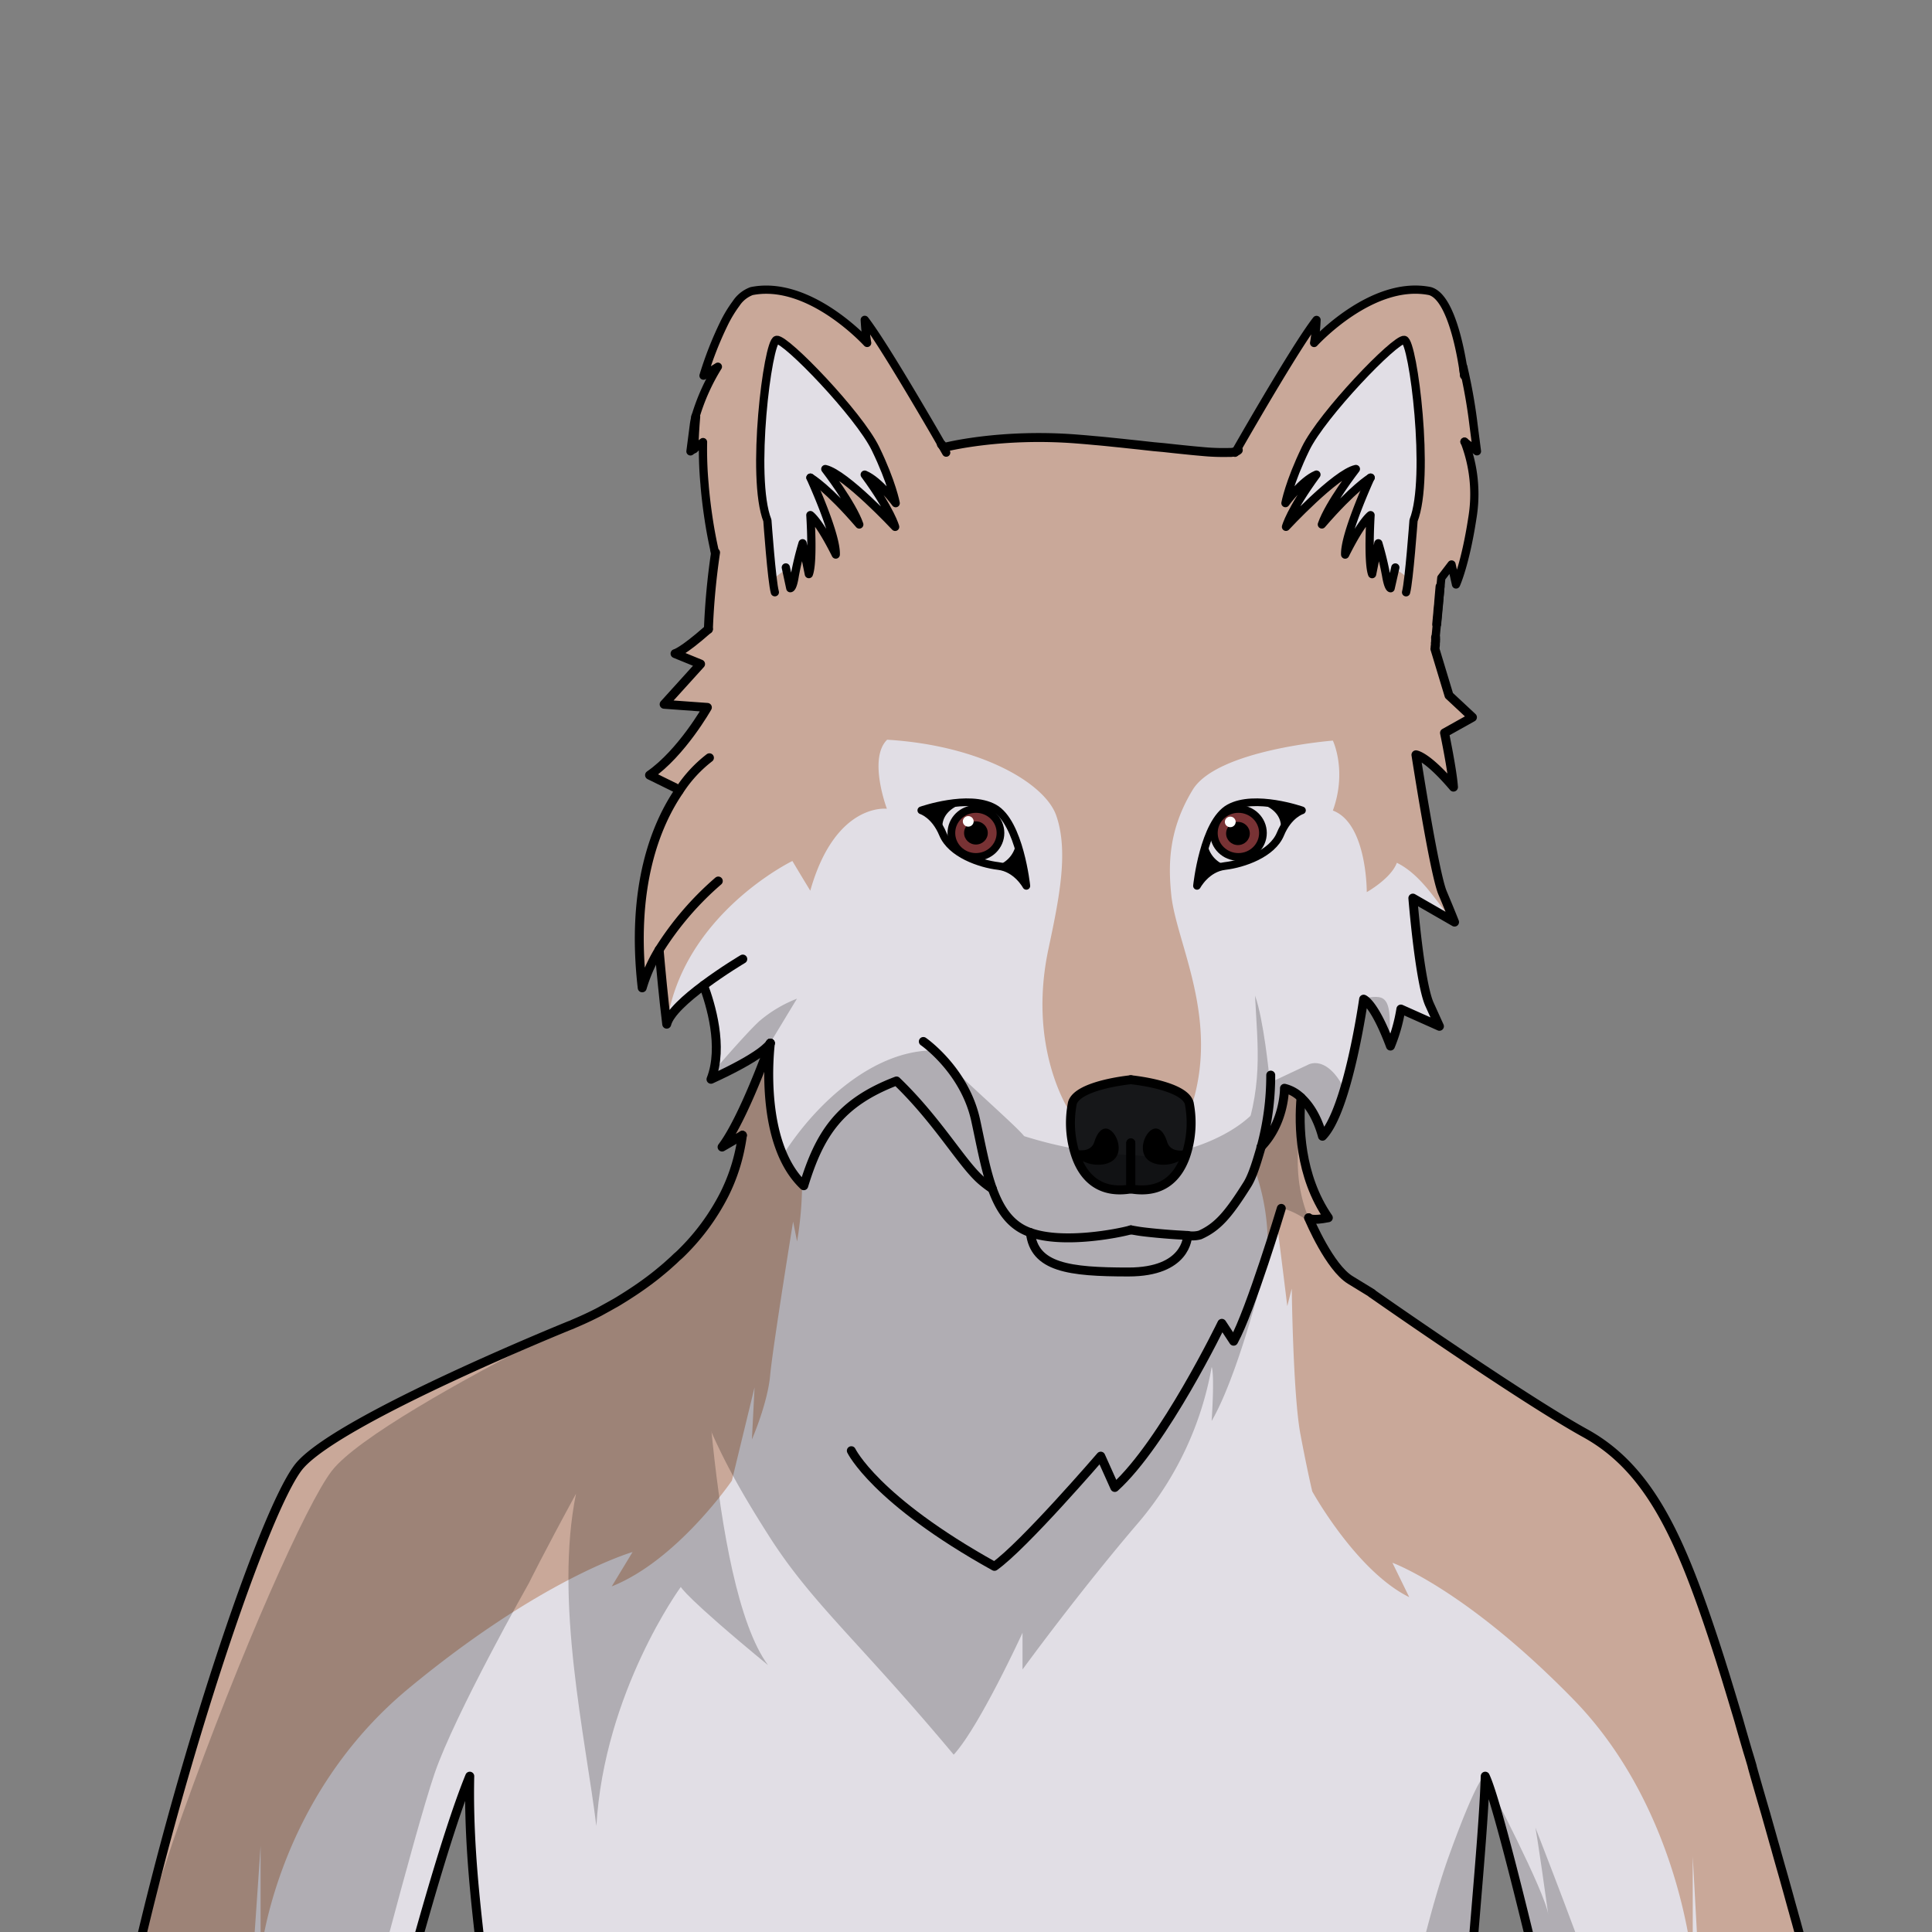 <svg xmlns="http://www.w3.org/2000/svg" viewBox="0 0 432 432">
  <rect x="0" y="0" width="432" height="432" fill="#808080" stroke="none"/>
  <defs>
    <style>.BUNTAI_WOLF_BODY_WOLF_BODY_37_cls-1{isolation:isolate;}.BUNTAI_WOLF_BODY_WOLF_BODY_37_cls-2{fill:#e1dee5;}.BUNTAI_WOLF_BODY_WOLF_BODY_37_cls-3{fill:#c9a899;}.BUNTAI_WOLF_BODY_WOLF_BODY_37_cls-4{fill:#161719;}.BUNTAI_WOLF_BODY_WOLF_BODY_37_cls-10,.BUNTAI_WOLF_BODY_WOLF_BODY_37_cls-5,.BUNTAI_WOLF_BODY_WOLF_BODY_37_cls-6,.BUNTAI_WOLF_BODY_WOLF_BODY_37_cls-9{fill:none;stroke:#000;stroke-linecap:round;}.BUNTAI_WOLF_BODY_WOLF_BODY_37_cls-10,.BUNTAI_WOLF_BODY_WOLF_BODY_37_cls-5,.BUNTAI_WOLF_BODY_WOLF_BODY_37_cls-6{stroke-linejoin:round;}.BUNTAI_WOLF_BODY_WOLF_BODY_37_cls-5{stroke-width:2px;}.BUNTAI_WOLF_BODY_WOLF_BODY_37_cls-6{stroke-width:1.72px;}.BUNTAI_WOLF_BODY_WOLF_BODY_37_cls-7{fill:#783234;}.BUNTAI_WOLF_BODY_WOLF_BODY_37_cls-8{fill:#fff;}.BUNTAI_WOLF_BODY_WOLF_BODY_37_cls-9{stroke-miterlimit:10;stroke-width:1.72px;}.BUNTAI_WOLF_BODY_WOLF_BODY_37_cls-10{stroke-width:1.84px;}.BUNTAI_WOLF_BODY_WOLF_BODY_37_cls-11{opacity:0.22;mix-blend-mode:multiply;}</style>
  </defs>
  <g class="BUNTAI_WOLF_BODY_WOLF_BODY_37_cls-1">
    <g id="body">
      <path class="BUNTAI_WOLF_BODY_WOLF_BODY_37_cls-2" d="M409.78,460.58H348.51c-5.18-22.35-13.59-57.52-16.41-63.43-.51,15.73-3.63,43-4.41,63.43H109.92c-.91-18.36-5.4-39.85-4.88-63.43-5.62,13.74-13.75,43.75-18.84,63.43H25.84c9.71-52.89,33-123.56,41.33-133,9.4-10.63,60.24-31.21,60.24-31.21a76.61,76.61,0,0,0,25.19-16.43l.87-.9a49.4,49.4,0,0,0,8.5-12L162,267A40.71,40.71,0,0,0,165.65,256c.14-.72.26-1.45.35-2.19l-2.53,1.46-2,1.17c4.71-6.23,10.38-22.07,10.78-23.21,0,0,0,0,0,0s0,.07,0,.13,0,.18,0,.3c-.05.52-.14,1.42-.2,2.63a.28.28,0,0,1,0,.09c0,.67-.07,1.43-.09,2.26,0,.18,0,.36,0,.54,0,1.67,0,3.6.15,5.66,0,.38.06.78.1,1.17a49.66,49.66,0,0,0,.91,6c.11.48.22,1,.35,1.45s.24.89.37,1.33c.06.2.12.41.19.61.11.36.23.71.35,1.05s.33.87.5,1.29l0,.1,0,.06c.13.33.28.65.43,1,.07.16.15.32.23.48s.29.59.45.87.43.77.66,1.14.29.45.45.67l.27.41a1,1,0,0,0,.1.15,18.1,18.1,0,0,0,1.35,1.66c.14.16.29.32.44.47l0,0h0l.4.39c3.5-11.42,7.92-18.53,20.74-23.42,9.44,9.09,14.68,18.64,19.11,22.37a24,24,0,0,0,2.33,1.75c1.31,3.63,3,6.55,5.73,8.4a10.33,10.33,0,0,0,1.49.86,12,12,0,0,0,1.27.52c.88,7.78,8.65,8.82,21.94,8.82,12.94,0,13.21-7.77,13.22-8.17a6.39,6.39,0,0,0,2.77-.12c3.9-1.75,6.29-4.46,10.57-11.27a15.36,15.36,0,0,0,1.29-2.72c.27-.7.53-1.44.76-2.18.08-.24.16-.49.23-.73.31-1,.58-1.93.83-2.77a17.39,17.39,0,0,0,2.72-3.7c.1-.17.18-.34.27-.5.2-.39.38-.78.55-1.17s.28-.68.4-1,.23-.64.33-1,.12-.4.17-.6a4.77,4.77,0,0,0,.13-.47c.13-.48.23-.93.31-1.36,0-.14.06-.29.08-.42a18,18,0,0,0,.3-2.95,3.63,3.63,0,0,1,.52.14A7.83,7.83,0,0,1,289,244l.11.05h0c.24.14.5.3.77.48l.35.26c.24.18.48.38.73.6-.06.67-.11,1.39-.14,2.17v.05a45,45,0,0,0,2.35,17c.06.18.12.35.18.5l.2.5c.49,1.21,1,2.23,1.38,3.08a31.88,31.88,0,0,0,2.13,3.56H297c-3.62.75-4.25.18-4.35,0A60.24,60.24,0,0,0,297.2,281v0a28.35,28.35,0,0,0,1.88,2.57c.13.16.26.31.4.46s.48.53.74.78l0,0a5.08,5.08,0,0,0,.41.39l0,0a8.85,8.85,0,0,0,1.26.95l4.77,2.92s33.2,23.23,47.71,31.26,21.32,23.6,29,47c5.82,17.76,16.08,54.51,21.69,75.12h0c1.78,6.57,3.1,11.49,3.65,13.65C409.12,457.55,409.46,459,409.78,460.58Z" />
      <path class="BUNTAI_WOLF_BODY_WOLF_BODY_37_cls-2" d="M254.39,275.26c1.55.27,6.5.76,10.11.93l1.05.07c0,.4-.28,8.17-13.22,8.17-13.29,0-21.06-1-21.94-8.82,7.39,2.61,19.64.19,22.47-.61Z" />
      <path class="BUNTAI_WOLF_BODY_WOLF_BODY_37_cls-2" d="M329.63,100.44l-2.17-1.65c0,.08.22.5.47,1.22,0,0,0,0,0,0a32.63,32.63,0,0,1,1.66,11.29,36.6,36.6,0,0,1-.41,4.71c-.34,2.24-.71,4.2-1.07,5.9v0a47.35,47.35,0,0,1-2.56,8.78l-.56-2.59-.4-1.88-1.2,1.55-.21.27-.88,1.14-1,10.37-.28,2.94,0,.23,0,.39c0,.23,0,.43-.05.62l0,.3c0,.18,0,.34-.05.47,0,.36-.05.55-.05.55l.55,1.8.21.69L324,155.5l.44.41h0l4.8,4.47-.39.22L323,163.88s1.49,7.12,1.9,11.16c0,.35.06.67.08,1-4.22-5-6.68-6.52-7.75-7h0a2.2,2.2,0,0,0-.61-.21s1,6.37,2.2,13.38c1.27,7.27,2.8,15.23,3.75,17.49,1.86,4.43,2.68,6.53,2.68,6.53l-.44-.25-8.88-5.11s1.51,18.87,3.72,23.76l2.22,4.9-8.62-3.85a37,37,0,0,1-2.33,8.27c-.1-.28-.2-.54-.31-.8-3.44-8.92-5.64-9.68-5.64-9.68s0,.12,0,.35c-.45,3-3.84,24.87-9.15,30.29a18,18,0,0,0-4.46-8.32l-.36-.34a9.82,9.82,0,0,0-1.74-1.27l-.09,0h0L289,244a7.42,7.42,0,0,0-1.19-.52,3.63,3.63,0,0,0-.52-.14s0,.34,0,.93c0,.17,0,.36-.05.57s0,.37-.07.57,0,.18,0,.28a21.71,21.71,0,0,1-1.5,5.35.14.14,0,0,1,0,.06,17.58,17.58,0,0,1-3.54,5.37l-.62,2.11-.44,1.39c-.13.43-.28.85-.42,1.27l-.27.73a1.34,1.34,0,0,1-.07.18l-.3.76c-.09.21-.18.43-.28.63s-.15.32-.23.47-.16.31-.24.45l-.24.41c-4.28,6.81-6.67,9.52-10.57,11.27a6.39,6.39,0,0,1-2.77.12l-1.05-.07c-3.61-.17-8.56-.66-10.11-.93l-1.53-.26c-2.83.8-15.08,3.22-22.47.61a12,12,0,0,1-1.27-.52,10.33,10.33,0,0,1-1.49-.86c-2.69-1.85-4.42-4.77-5.73-8.4a24,24,0,0,1-2.33-1.75c-4.43-3.73-9.67-13.28-19.11-22.37-12.82,4.89-17.24,12-20.74,23.42l-.4-.39-.08-.08c-.14-.14-.28-.29-.41-.44s-.44-.5-.65-.76a.23.23,0,0,1-.07-.07l-.63-.83-.1-.15a12.66,12.66,0,0,1-.72-1.08q-.34-.56-.66-1.14c-.34-.61-.64-1.24-.92-1.88l-.09-.2a1.22,1.22,0,0,1-.07-.17l0-.07a.77.77,0,0,1-.07-.16l0-.07c-.16-.4-.32-.8-.47-1.22a36.11,36.11,0,0,1-1.09-3.72c-.06-.24-.11-.48-.17-.72-.22-1-.4-2-.55-3-.08-.5-.14-1-.2-1.49s-.11-1-.16-1.46v-.09c0-.14,0-.28,0-.43s-.05-.53-.07-.8l-.06-1.06c0-.8-.07-1.57-.08-2.31s0-1.47,0-2.14c0-.18,0-.36,0-.54,0-.57,0-1.11.06-1.61v-.17l0-.48v-.08h0c0-.32,0-.63.05-.9s0-.41.05-.59c.07-.88.13-1.43.15-1.57,0,0,0,0,0,0-.19.35-1.43,2.16-8.44,5.76l-.69.35c-1.21.61-2.58,1.27-4.13,2,.07-.17.13-.34.19-.51.15-.43.28-.86.39-1.31,1.8-7-.82-15.41-2.24-19.21-3.85,2.86-7.64,6.22-8.24,8.68v0a.22.22,0,0,1,0-.08c-.66-5.32-1.22-11.23-1.62-15.72h0c0-.27,0-.53-.07-.79a35.67,35.67,0,0,0-3.76,8.42s0,0,0,0c-1.51-13.12-.23-23.29,2.12-31a48.55,48.55,0,0,1,5.44-12l0-.07.62-.93-.88-.68h0l0,0-.05,0a3.72,3.72,0,0,0-.38-.18,1.36,1.36,0,0,0-.24-.13l-.68-.33-.46-.23-.55-.27-.66-.32-.36-.18-.82-.4-1.14-.57-.32-.15a41.77,41.77,0,0,0,9.09-9.34l.08-.11a62.61,62.61,0,0,0,3.76-5.69l-.52,0-9.15-.66.42-.46.15-.16,6.46-7.12,1.12-1.23-.26-.11-5.45-2.22a3.52,3.52,0,0,0,.83-.37h0a41.07,41.07,0,0,0,6.62-5.1h0v-.16c0-2.22.31-6.53.89-11.76.19-1.66.41-3.42.66-5.23h0l-.15-.65,0-.14c-.41-1.88-.85-4.12-1.25-6.73s-.71-5.28-.9-7.49c0,0,0-.07,0-.1a84.9,84.9,0,0,1-.36-9.65l-2.08,1.58c.06-2.5.2-4.91.4-7.21a46.09,46.09,0,0,1,5-11.14l-3.21,2a79.86,79.86,0,0,1,4.53-11.67h0a28.48,28.48,0,0,1,2.7-4.46A7.14,7.14,0,0,1,168,65.05c10.72-2.15,21.38,7.18,24.76,10.49a0,0,0,0,1,0,0c.7.68,1.08,1.1,1.08,1.1s-.11-.52-.23-1.57c-.11-.85-.22-2-.31-3.59,2.9,3.74,8.83,13.59,13.56,21.65a1.74,1.74,0,0,0,.11.18c1.28,2.19,2.47,4.24,3.48,6h0l.66.68s0,0,0,0a82.26,82.26,0,0,1,14.17-2,110.23,110.23,0,0,1,15.65.13l.91.08s0,0,.06,0l2.85.25q1.89.17,3.75.36l2.45.25,1.21.13,2.37.25,1.16.13,2.27.25,2.18.24,2.1.23,1.33.14,1.27.13,1.28.13,1.13.11,1.47.13a48.64,48.64,0,0,0,6,.22l.48,0a5.7,5.7,0,0,0,1-.18c1.35-2.36,3.19-5.54,5.22-9a1.82,1.82,0,0,1,.15-.27c4.57-7.76,10-16.72,12.73-20.24-.09,1.56-.21,2.77-.31,3.61-.12,1-.23,1.54-.23,1.54s.38-.42,1.08-1.1l.06,0c2.37-2.32,8.18-7.46,15.08-9.7a22.28,22.28,0,0,1,4.28-1,17.34,17.34,0,0,1,5.37.2c2.77.74,4.67,5.32,5.89,9.79,0,0,0,0,0,0a68.07,68.07,0,0,1,1.78,8.92L327.18,82a119.32,119.32,0,0,1,2.33,13.11c0,.29.07.57.11.83,0,.07,0,.13,0,.19l.62,4.78Z" />
      <path class="BUNTAI_WOLF_BODY_WOLF_BODY_37_cls-3" d="M329.59,111.32a24.56,24.56,0,0,1-.5,7.18c-.34,1.27-.67,2.41-1,3.43v0a48.69,48.69,0,0,1-2.32,6.35l-.8-.16-1.6-.33-.08,0s0,.1-.13.29l-.47,1c-.33,3.86-.64,6.73-.83,7.9l-.79,4.72.23,5.14,0,.63.18.06.37.12,2.5,8.21h0l4.41,4.69-5.27,3.62,1.8,11.25-.42-.44c-1.31-1.34-5.4-5.4-7.67-6h0c.38,2.91.87,7.8,1.59,13.17,1.18,8.81,3,18.92,6,23.77-3.8-4.64-7.12-10.36-12.45-13-1.31,3.53-6.73,6.56-6.73,6.56s.1-15.35-7.58-18.24c3.23-8.91,0-15.64,0-15.64s-25.86,2-31.34,11-5.47,16.84-4.79,23.52c1.11,10.78,11,27.83,4.39,47.67l-.2-.1c-7.92-3.89-17-2.1-26.71,1.19h0c-.35-.51-9.68-14.44-4.95-36.68,2.33-11,4.55-21.55,1.81-29.65-2.28-7.16-16.52-15.84-37.87-17.15-4.31,4.19-.06,15.44-.06,15.44s-11.53-1.49-17.13,18.32c-2.56-4.2-4-6.64-4-6.64S152.59,204.42,149.08,229a.06.06,0,0,0,0,0v-.12a137.64,137.64,0,0,0-1.62-15.72h0l0-.19-3.8,7.82s0,0,0,0v0s-4.56-12.08,2.13-31a81.37,81.37,0,0,1,5.44-12l0-.07-.27-1.61,0,0-.05,0-.38-.18a1.36,1.36,0,0,0-.24-.13l-.68-.33-.46-.23-.55-.27-.66-.32-.36-.18-.82-.4-1.15-.56h0a46.09,46.09,0,0,0,8.77-9.49l.08-.11a37.1,37.1,0,0,0,3.24-5.73l.16-.37c-7.48-.44-8.76-.71-8.89-.75l.15-.16a72.34,72.34,0,0,0,6.46-7.12,11.17,11.17,0,0,0,.86-1.34l.14-.3c-4.42-1.46-4.74-2.19-4.76-2.29h0l6.62-5.1a1.09,1.09,0,0,1,0-.12v0c.07-1,.44-6.2.89-11.76.16-2,.33-4,.51-5.89l0-.14c-.89-5-1.67-9.6-2.15-14.22,0,0,0-.07,0-.1a87.49,87.49,0,0,1-.5-9.18l-2,1.16-.06,0a19.21,19.21,0,0,1,0-4h0c0-.4.11-.84.17-1.32a15.73,15.73,0,0,1,.38-2,46.09,46.09,0,0,1,5-11.14l-3.21,2a79.86,79.86,0,0,1,4.53-11.67h0a28.48,28.48,0,0,1,2.7-4.46c2.09-2.45,4.52-2.82,9.55-2.53,7,.41,16.43,8.28,18.68,10.24a0,0,0,0,1,0,0l.47.42.38-.89.67-1.58s6.87,10.08,12.26,19.13c.1.17.21.34.32.51a1.74,1.74,0,0,0,.11.18c1.29,2.14,2.65,4.19,4,6.1.31.38.42.55.42.55s4.21-1.47,13.94-1.93a145.86,145.86,0,0,1,16.56.21s0,0,.06,0c20.06,1.27,28.45,3.57,33.62,2.74,1.8-2.51,3.72-5.36,5.51-8.36.12-.21.25-.41.38-.62a1.82,1.82,0,0,1,.15-.27c5.3-8.81,11.73-18.24,11.73-18.24l.69,1.61.37.86.48-.42.06,0c1.83-1.61,8-6.78,14-9.09.37-.23.74-.43,1.09-.61a7.07,7.07,0,0,1,4-1,1.21,1.21,0,0,1,.25.08,3.26,3.26,0,0,1,.66.39c6.64-.21,6.85,1.48,10.6,9.6,0,0,0,0,0,0,2.15,6.74,2.27,9.12,2.27,9.12l.5,1.51s.72,5.73,1.16,9.4c.05.38.08.73.11,1.07,0,.07,0,.13,0,.19a18.94,18.94,0,0,1,0,4.3l-1.72-.51a.73.73,0,0,1,0,.08s0,0,0,0A70.69,70.69,0,0,1,329.59,111.32Z" />
      <path class="BUNTAI_WOLF_BODY_WOLF_BODY_37_cls-4" d="M265.54,257.08c-.14.53-.3,1.06-.49,1.59-1.67,4.58-5.23,8.36-12.2,7.18-7,1.18-10.53-2.6-12.2-7.18-.19-.53-.35-1.06-.5-1.59a22.92,22.92,0,0,1-.36-10.43c1.18-4.08,13.06-5.22,13.06-5.22s11.88,1.14,13.06,5.22A23,23,0,0,1,265.54,257.08Z" />
      <path class="BUNTAI_WOLF_BODY_WOLF_BODY_37_cls-5" d="M252.85,241.43s-11.88,1.14-13.06,5.22a22.92,22.92,0,0,0,.36,10.43c.15.53.31,1.06.5,1.59,1.67,4.58,5.23,8.36,12.2,7.18V255.56" />
      <path d="M246.84,260.33a7.66,7.66,0,0,1-6.19-1.66c-.19-.53-.35-1.06-.5-1.59.18,0,3.7.94,4.55-1.76s2.44-3.91,4.1-2.14S251.32,259.47,246.84,260.33Z" />
      <path class="BUNTAI_WOLF_BODY_WOLF_BODY_37_cls-5" d="M252.85,255.56v10.29c7,1.18,10.53-2.6,12.2-7.18.19-.53.35-1.06.49-1.59a23,23,0,0,0,.37-10.43c-1.18-4.08-13.06-5.22-13.06-5.22" />
      <path d="M265.54,257.08c-.14.53-.3,1.06-.49,1.59a7.66,7.66,0,0,1-6.19,1.66c-4.49-.86-3.63-5.39-2-7.15s3.25-.63,4.11,2.14S265.37,257.12,265.54,257.08Z" />
      <path class="BUNTAI_WOLF_BODY_WOLF_BODY_37_cls-6" d="M229.49,198.08s-1.47-14.24-7.2-17.41-16.28.53-16.28.53,3,.91,4.82,5.31,8.26,6.64,12.4,7.13S229.49,198.08,229.49,198.08Z" />
      <path class="BUNTAI_WOLF_BODY_WOLF_BODY_37_cls-7" d="M218.22,180.89a5.36,5.36,0,1,0,5.49,5.36A5.43,5.43,0,0,0,218.22,180.89Z" />
      <ellipse cx="218.22" cy="186.25" rx="2.65" ry="2.59" />
      <ellipse class="BUNTAI_WOLF_BODY_WOLF_BODY_37_cls-8" cx="216.5" cy="183.66" rx="1.21" ry="1.18" />
      <ellipse class="BUNTAI_WOLF_BODY_WOLF_BODY_37_cls-9" cx="218.22" cy="186.25" rx="5.49" ry="5.36" />
      <path d="M214.51,180s-4.65,1.53-3.66,6.12c-3.26-3.95-3.66-5-3.66-5A14.53,14.53,0,0,1,214.51,180Z" />
      <path d="M227.24,188a6.11,6.11,0,0,1-4.16,5.49c2.25.74,5.48,2.27,5.48,2.27S228.05,190,227.24,188Z" />
      <path class="BUNTAI_WOLF_BODY_WOLF_BODY_37_cls-6" d="M267.65,198.08s1.47-14.24,7.2-17.41,16.27.53,16.27.53-3,.91-4.82,5.31-8.25,6.64-12.4,7.13S267.65,198.08,267.65,198.08Z" />
      <path class="BUNTAI_WOLF_BODY_WOLF_BODY_37_cls-7" d="M276.91,180.89a5.36,5.36,0,1,1-5.49,5.36A5.43,5.43,0,0,1,276.91,180.89Z" />
      <ellipse cx="276.81" cy="186.37" rx="2.65" ry="2.59" />
      <ellipse class="BUNTAI_WOLF_BODY_WOLF_BODY_37_cls-8" cx="275.09" cy="183.78" rx="1.21" ry="1.18" />
      <ellipse class="BUNTAI_WOLF_BODY_WOLF_BODY_37_cls-9" cx="276.91" cy="186.25" rx="5.49" ry="5.36" />
      <path d="M282.63,180s4.65,1.53,3.66,6.12c3.26-3.95,3.65-5,3.65-5A14.48,14.48,0,0,0,282.63,180Z" />
      <path d="M269.9,188a6.11,6.11,0,0,0,4.16,5.49,58.93,58.93,0,0,0-5.48,2.27S269.09,190,269.9,188Z" />
      <path class="BUNTAI_WOLF_BODY_WOLF_BODY_37_cls-2" d="M313.78,76c-1.85.23-12.09,11-17.8,18.31s-7.39,16.87-7.39,16.87l3.54-2.8L289,115.48s11.27-8.85,12.5-9.38c-2.2,4.37-4.4,8.59-4.4,8.59s9.32-8,9.79-7.83c-3.82,8.13-4.16,12.32-4.16,12.32l4.18-2.94.47,10.89,1.22-4,2.13,6,1.31-1.8a9.73,9.73,0,0,1,3,2.31,165.08,165.08,0,0,1,2.17-18.57C319.1,100.22,315.62,75.75,313.78,76Z" />
      <path class="BUNTAI_WOLF_BODY_WOLF_BODY_37_cls-2" d="M191.92,94.41c-5.72-7.32-16-18.08-17.8-18.31s-5.32,24.23-3.49,35.07a164.8,164.8,0,0,1,2.17,18.56,9.73,9.73,0,0,1,3-2.31l1.31,1.8,2.12-6,1.23,4,.46-10.89,4.18,2.94S184.79,115.1,181,107c.47-.11,9.79,7.84,9.79,7.84s-2.2-4.23-4.4-8.59c1.22.53,12.5,9.37,12.5,9.37l-3.09-7.1,3.53,2.8S197.63,101.73,191.92,94.41Z" />
      <path class="BUNTAI_WOLF_BODY_WOLF_BODY_37_cls-3" d="M177.48,262.56a1,1,0,0,1-.1-.15,34.3,34.3,0,0,1-2.52-4.6c-.3-.65-.61-1.37-.93-2.14a30.55,30.55,0,0,1-1.78-9.66,72.48,72.48,0,0,1,.38-10.83l-.52,1.11-9,19.11.49-.09,2.23-.38,0,1.11-.05,1.22s.52,2.07-3.58,9.69L162,267A77.62,77.62,0,0,1,153.41,279l-.81.94a76.61,76.61,0,0,1-25.19,16.43s-50.84,20.58-60.24,31.21c-8.36,9.46-31.62,80.13-41.33,133H55l3.27-47.84V437.2s3.26-34.95,33.08-59.65c29.36-24.31,49.46-30.33,50.09-30.51-.06.11-.57.95-4.65,7.68,14.68-5.83,26.86-23.64,26.86-23.64l5.07-20.87-.59,11.65s3.5-8,4.08-14.33,5.13-34.37,5.13-34.37l.89,4.43a79.94,79.94,0,0,0,1.12-12.85h0A9.69,9.69,0,0,1,177.48,262.56Z" />
      <path class="BUNTAI_WOLF_BODY_WOLF_BODY_37_cls-3" d="M409.78,460.58l-5.11-.08v.08H381l-2.5-45.43v24.47s-2.63-35-26.71-59.66-40.44-30.52-40.44-30.52l3.76,7.69c-11.85-5.83-21.68-23.64-21.68-23.64s-1-4.06-2.65-12.79-1.94-32.57-1.94-32.57l-1,3.91c-1-8.22-2.18-17.48-2.18-17.48s-.7,2.27-2.28,6.56c0-.34,0-.68.05-1a49.61,49.61,0,0,0-2.71-18.18s-.47.77-.48.23.39-2.2,2-6.87a2.29,2.29,0,0,0,.23-.21,14.76,14.76,0,0,0,3.15-4h0a19,19,0,0,0,2.24-7.61,1.5,1.5,0,0,1,1.3.57h0a10.07,10.07,0,0,1,1.64,2.44s0,.37.06,1v.11c.19,3.21.86,12.53,2.34,17v0a4.29,4.29,0,0,0,.16.43.14.14,0,0,0,0,.07l.06.17a2.44,2.44,0,0,0,.1.24l0,.09c.36.89.7,1.67,1,2.36l.36.72a20.31,20.31,0,0,0,2.12,3.56h-.1l-3.73.91a76,76,0,0,0,4,7.76v0l.1.17a15.41,15.41,0,0,0,1.76,2.42l0,0c.13.16.26.31.4.46s.48.53.74.78l0,0,.41.39,0,0,.4.34.43.32c.14.11.29.2.43.29l4.77,2.92s33.2,23.23,47.71,31.26,21.32,23.6,29,47c.42,1.29.87,2.68,1.34,4.16.09.3.18.59.28.9l.58,1.85.15.48.42,1.37c.14.47.29.94.43,1.41s.29,1,.44,1.45c.35,1.15.7,2.33,1.06,3.53.21.68.42,1.37.62,2.07.67,2.24,1.35,4.56,2,6.93.32,1.1.64,2.21,1,3.33a.32.32,0,0,1,0,.09c1,3.34,1.95,6.76,2.93,10.19.07.23.14.46.2.7q.88,3.12,1.76,6.23.27.9.51,1.8c.32,1.12.63,2.23.94,3.34.48,1.7.95,3.39,1.41,5,.16.56.31,1.11.46,1.65.3,1.1.6,2.18.9,3.25a1.42,1.42,0,0,1,.05.16c.21.76.42,1.5.62,2.24.07.26.15.51.21.77.75,2.68,1.45,5.24,2.11,7.65v0l.58,2.21c.15.57.3,1.13.45,1.67.07.23.13.46.19.68v.11Z" />
      <path class="BUNTAI_WOLF_BODY_WOLF_BODY_37_cls-5" d="M265.55,276.25h0c0,.4-.28,8.17-13.22,8.17-13.29,0-21.06-1-21.94-8.82" />
      <path class="BUNTAI_WOLF_BODY_WOLF_BODY_37_cls-5" d="M321,143.15c0,.23,0,.43-.05.62l0,.3c0,.18,0,.34-.05.47,0,.36-.05.55-.05.55L324,155.5l5.24,4.89L323,163.88s1.75,8.39,2,12.12c-5.94-7-8.39-7.22-8.39-7.22s4.08,26.44,5.95,30.87,2.68,6.53,2.68,6.53l-9.32-5.36s1.51,18.87,3.72,23.76l2.22,4.9-8.62-3.85a37,37,0,0,1-2.33,8.27c-3.62-9.67-6-10.48-6-10.48s-3.49,24.81-9.2,30.64c-1.23-4.5-3.14-7.13-4.82-8.66a8.05,8.05,0,0,0-3.68-2.06s.08,7.64-5.26,13.13" />
      <path class="BUNTAI_WOLF_BODY_WOLF_BODY_37_cls-5" d="M321,142.53v.06c0,.06,0,.12,0,.17" />
      <path class="BUNTAI_WOLF_BODY_WOLF_BODY_37_cls-5" d="M322,131.15c-.1,1.16-.19,2.28-.29,3.35,0,.47-.08.93-.13,1.38l-.06.67c0,.4-.07.8-.1,1.19-.06.65-.12,1.27-.17,1.85" />
      <path class="BUNTAI_WOLF_BODY_WOLF_BODY_37_cls-5" d="M276.88,100.65l-.11.09a1.51,1.51,0,0,1-.51.25,5.7,5.7,0,0,1-1,.18l-.48,0a48.64,48.64,0,0,1-6-.22l-1.47-.13-1.13-.11-1.28-.13-1.27-.13-1.33-.14-2.1-.23L258,99.88l-2.27-.25-1.16-.13-2.37-.25L251,99.12l-2.45-.25q-1.86-.2-3.75-.36c-1.27-.12-2.54-.23-3.82-.33-17.36-1.4-29.82,1.86-29.82,1.86s0,0,0,0l-.66-.68" />
      <path class="BUNTAI_WOLF_BODY_WOLF_BODY_37_cls-5" d="M151.82,176.8l-.88-.68-5.7-2.8c7.22-5,12.93-15.14,12.93-15.14l-9.67-.7,8.15-9-5.71-2.33s1.52-.24,7.46-5.48" />
      <path class="BUNTAI_WOLF_BODY_WOLF_BODY_37_cls-5" d="M155.57,93.15c-.2,2.3-.34,4.71-.4,7.21" />
      <path class="BUNTAI_WOLF_BODY_WOLF_BODY_37_cls-5" d="M160.61,197a68.27,68.27,0,0,0-13.23,15.4,35.75,35.75,0,0,0-3.78,8.48c-2.61-22.64,3.1-36.49,8.22-44a29.39,29.39,0,0,1,6.81-7.44" />
      <path class="BUNTAI_WOLF_BODY_WOLF_BODY_37_cls-5" d="M166.09,214.45s-4.43,2.62-8.77,5.88c-3.85,2.86-7.64,6.22-8.24,8.68-.7-5.67-1.29-12-1.7-16.64" />
      <path class="BUNTAI_WOLF_BODY_WOLF_BODY_37_cls-5" d="M172.26,233.23c-.11,1-2.68,22.33,7.46,31.9,3.5-11.42,7.92-18.53,20.74-23.42,9.44,9.09,14.68,18.64,19.11,22.37a24,24,0,0,0,2.33,1.75" />
      <path class="BUNTAI_WOLF_BODY_WOLF_BODY_37_cls-5" d="M157.32,220.33c1.55,4.14,4.51,13.74,1.66,21,11.3-5.17,13-7.67,13.26-8.09" />
      <path class="BUNTAI_WOLF_BODY_WOLF_BODY_37_cls-5" d="M252.86,275c-2.83.8-15.08,3.22-22.47.61a12,12,0,0,1-1.27-.52,10.33,10.33,0,0,1-1.49-.86c-2.69-1.85-4.42-4.77-5.73-8.4-1.55-4.31-2.5-9.62-3.73-15.3-2.45-11.27-11.71-17.65-11.71-17.65" />
      <path class="BUNTAI_WOLF_BODY_WOLF_BODY_37_cls-5" d="M166,253.85l-4.54,2.63c4.71-6.23,10.38-22.07,10.78-23.21,0,0,0,0,0,0a.08.08,0,0,0,0,0" />
      <path class="BUNTAI_WOLF_BODY_WOLF_BODY_37_cls-5" d="M292.63,272.33c.3.71,4.7,11.07,9.31,13.88l4.77,2.92" />
      <path class="BUNTAI_WOLF_BODY_WOLF_BODY_37_cls-5" d="M292.61,272.29l0,0c.1.15.74.73,4.41,0-6.5-9.42-6.64-20.75-6.1-26.89" />
      <path class="BUNTAI_WOLF_BODY_WOLF_BODY_37_cls-5" d="M286.5,270.2s-6.82,22.71-10.66,29.7l-2.63-4s-12.93,26.74-23.94,36.7l-3.14-7s-17.3,20.1-23.77,24.64c-26.74-14.85-32-25.86-32-25.86" />
      <path class="BUNTAI_WOLF_BODY_WOLF_BODY_37_cls-5" d="M284.14,240.4A60.77,60.77,0,0,1,282,256.47c-.77,2.59-1.79,6.3-3.11,8.4-4.28,6.81-6.67,9.52-10.57,11.27a6.39,6.39,0,0,1-2.77.12l-1.05-.07c-3.61-.17-8.56-.66-10.11-.93l-1.53-.26" />
      <path class="BUNTAI_WOLF_BODY_WOLF_BODY_37_cls-10" d="M327.38,84l0-.2c-.25-1.92-2.39-17.31-7.67-18.72-13-2.59-25.87,11.61-25.87,11.61a39,39,0,0,0,.54-5.15c-4,5.12-13.66,21.74-18.1,29.48l-.13.22" />
      <path class="BUNTAI_WOLF_BODY_WOLF_BODY_37_cls-10" d="M327.45,98.78h0l2.8,2.13-.75-5.8A119.32,119.32,0,0,0,327.18,82l.18,1.76" />
      <path class="BUNTAI_WOLF_BODY_WOLF_BODY_37_cls-10" d="M321,143.15l0-.39,0-.23.28-2.94,1-10.37,2.29-3,1,4.47s2.06-4.47,3.63-14.7a32.58,32.58,0,0,0-1.72-17.24" />
      <path class="BUNTAI_WOLF_BODY_WOLF_BODY_37_cls-10" d="M306.49,106.8h0c-.22.13-3.89,2.34-10.92,10.47,1.58-4.63,7.61-12.4,7.61-12.4-4.55,1-15.63,12.93-15.63,12.93s.94-3.66,6.81-11.68c-3.27,1.35-6.93,6.38-6.93,6.38s.82-4.57,4.52-12.2S312,75.69,314,76s5.85,30.83,2.07,40.39c0,0-1,13.6-1.67,16.05" />
      <path class="BUNTAI_WOLF_BODY_WOLF_BODY_37_cls-10" d="M312,126.89l-1.05,4.64c-.05,0-.54-.07-1-2.8a68.44,68.44,0,0,0-1.75-7.25l-1.39,6.9c-1-2.71-.35-13.19-.35-13.19s-1.93,1.31-5.68,8.82c-.18-4.39,5.49-16.78,5.67-17.2" />
      <path class="BUNTAI_WOLF_BODY_WOLF_BODY_37_cls-10" d="M211.57,101.21l-.81-1.41h0l-.25-.45h0c-1-1.76-2.2-3.81-3.48-6a1.74,1.74,0,0,1-.11-.18c-4.73-8.06-10.66-17.91-13.56-21.65.09,1.55.2,2.74.31,3.59.12,1,.23,1.57.23,1.57s-.38-.42-1.08-1.1a0,0,0,0,0,0,0c-3.38-3.31-14-12.64-24.76-10.49a7.14,7.14,0,0,0-3.47,2.78,28.48,28.48,0,0,0-2.7,4.46h0A79.86,79.86,0,0,0,157.31,84l3.21-2a46.09,46.09,0,0,0-5,11.14,15.73,15.73,0,0,0-.38,2c-.06.48-.12.92-.17,1.32h0l-.58,4.47.67-.5.06,0,2.08-1.58a84.9,84.9,0,0,0,.36,9.65s0,.07,0,.1c.19,2.21.48,4.73.9,7.49s.84,4.85,1.25,6.73l0,.14.15.65" />
      <path class="BUNTAI_WOLF_BODY_WOLF_BODY_37_cls-10" d="M181.21,106.8h0c.18.42,5.85,12.81,5.67,17.2-3.75-7.51-5.68-8.82-5.68-8.82s.7,10.48-.34,13.19l-1.4-6.9a68.44,68.44,0,0,0-1.75,7.25c-.42,2.73-.91,2.8-1,2.8l-1-4.64" />
      <path class="BUNTAI_WOLF_BODY_WOLF_BODY_37_cls-10" d="M173.26,132.43c-.7-2.45-1.67-16.05-1.67-16.05-3.78-9.56.06-40.08,2.07-40.39s18.4,16.69,22.1,24.32,4.52,12.2,4.52,12.2-3.66-5-6.93-6.38c5.87,8,6.81,11.68,6.81,11.68s-11.08-11.89-15.62-12.93c0,0,6,7.77,7.6,12.4-7-8.13-10.7-10.34-10.92-10.47" />
      <path class="BUNTAI_WOLF_BODY_WOLF_BODY_37_cls-5" d="M158.4,140.7A159.09,159.09,0,0,1,160,123.55h0" />
      <path class="BUNTAI_WOLF_BODY_WOLF_BODY_37_cls-5" d="M166,253.85c-.09.74-.21,1.47-.35,2.19v0A41.28,41.28,0,0,1,162,267L162,267a50.09,50.09,0,0,1-9.37,12.88c-.35.35-.7.7-1.06,1s-.71.68-1.07,1l-.9.81-.56.5c-.67.58-1.35,1.14-2,1.67s-1.15.91-1.72,1.34c-2,1.51-4,2.84-5.86,4-.81.5-1.59,1-2.35,1.4l-.74.42L134,293.33c-1.51.78-2.83,1.4-3.88,1.87s-1.81.78-2.27,1l-.23.09-.25.09s-50.84,20.58-60.24,31.21c-8.36,9.46-31.62,80.13-41.33,133H86.2c5.09-19.68,13.22-49.69,18.84-63.43-.52,23.58,4,45.07,4.88,63.43H327.69c.78-20.47,3.9-47.7,4.41-63.43,2.82,5.91,11.23,41.08,16.41,63.43h61.27c-.32-1.54-.66-3-1-4.4-.55-2.15-1.86-7.07-3.65-13.63v0c-.07-.23-.13-.46-.19-.69-.15-.54-.3-1.1-.45-1.67l-2.7-9.82c-.06-.26-.14-.51-.21-.77-.21-.74-.42-1.48-.62-2.24a1.42,1.42,0,0,0-.05-.16c-.3-1.07-.6-2.15-.9-3.25-.15-.54-.3-1.09-.46-1.65-.46-1.66-.93-3.35-1.41-5-.31-1.11-.63-2.22-.94-3.34q-.24-.9-.51-1.8-.87-3.1-1.76-6.23c-.06-.24-.13-.47-.2-.7-1-3.43-2-6.85-2.93-10.19a.32.32,0,0,0,0-.09c-.33-1.12-.65-2.23-1-3.33-.69-2.37-1.37-4.69-2-6.93-.21-.7-.41-1.39-.62-2.07-.36-1.2-.71-2.38-1.06-3.53-.15-.49-.3-1-.44-1.45s-.29-.94-.43-1.41l-.42-1.37-.15-.48-.58-1.85c-.1-.3-.19-.61-.28-.9-.47-1.48-.92-2.87-1.34-4.16-7.69-23.41-14.51-39-29-47s-47.71-31.26-47.71-31.26" />
      <g class="BUNTAI_WOLF_BODY_WOLF_BODY_37_cls-11">
        <path d="M284.61,276.25s-6.69,29.42-13.68,41.48c.7-11.18,0-12.06,0-12.06a73.42,73.42,0,0,1-16.07,34.43c-13.64,15.9-26.22,33.2-26.22,33.2v-8.21s-9.63,21-15.39,27.26c-21.38-25.58-31.7-33.78-41.37-49s-20.09-33.19-22.13-61.16c8.79-4,15.11-22.45,16.33-27.36l-3.23.83s7-14.31,9-20.78c.64,14.2,1,17.77,3.19,23.44,7.35-11.64,20.33-23.52,33.81-23.44,7.27,7.26,18.68,17.17,20.14,19.16a94.28,94.28,0,0,0,25.31,4.32c8.32,1,27.75-5.29,29.78-16.31,1.42-.7,8.32-3.93,8.32-3.93s4.14-2.6,8.23,5.43c-2.81,8.64-4.91,9.95-4.91,9.95s-2.59-7.43-4.48-7.78c-.41,7.6-3,17,1.81,27.64-4.41-3.09-6.59-3.17-6.59-3.17Z" />
        <path d="M158.39,240.89s8-9.43,11.42-12.58a29.32,29.32,0,0,1,8.39-5l-6.32,10.44a68.13,68.13,0,0,1-8.77,5.64C159.5,241.12,158.39,240.89,158.39,240.89Z" />
        <path d="M310.6,233.12s-3.14-8.1-6.64-10C308.59,223.19,311.56,220.43,310.6,233.12Z" />
        <path d="M283.78,240.4s-1.22-12.45-3.15-17.78c.57,11.71,2,20.72-3.46,34.47,5.3-7.22,7-12.23,7-12.23Z" />
        <path d="M75,460.58H25.84s2-18.6,15-55,27.73-69.4,33.34-76.68S103.58,308.38,122,299s28.25-16.43,28.25-16.43l6.75,4s1.36,67.58,14.72,85.75c-18.58-15.3-19.49-17.48-19.49-17.48s-17.13,23.42-18.88,53.48C130.9,388.38,123.91,358,128.8,334c-7.51,13.8-10.5,19.92-10.5,19.92s-16.59,29.36-21.13,42.64-17.54,64-17.54,64Z" />
        <path d="M332.66,398.52S345.5,423,346.2,428.14c-2.45-17.65-2.89-19.49-2.89-19.49S355.2,439,358.17,449s3.49,11.18,3.49,11.18l-13.15.38S335.29,405,332.66,398.52Z" />
        <path d="M331.61,399.3s-2.81,30.91-2.67,40.88a163.4,163.4,0,0,1-1.25,20.4H312.38s5.68-29.21,11.62-45.64,7.61-17.47,7.61-17.47Z" />
      </g>
    </g>
  </g>
</svg>